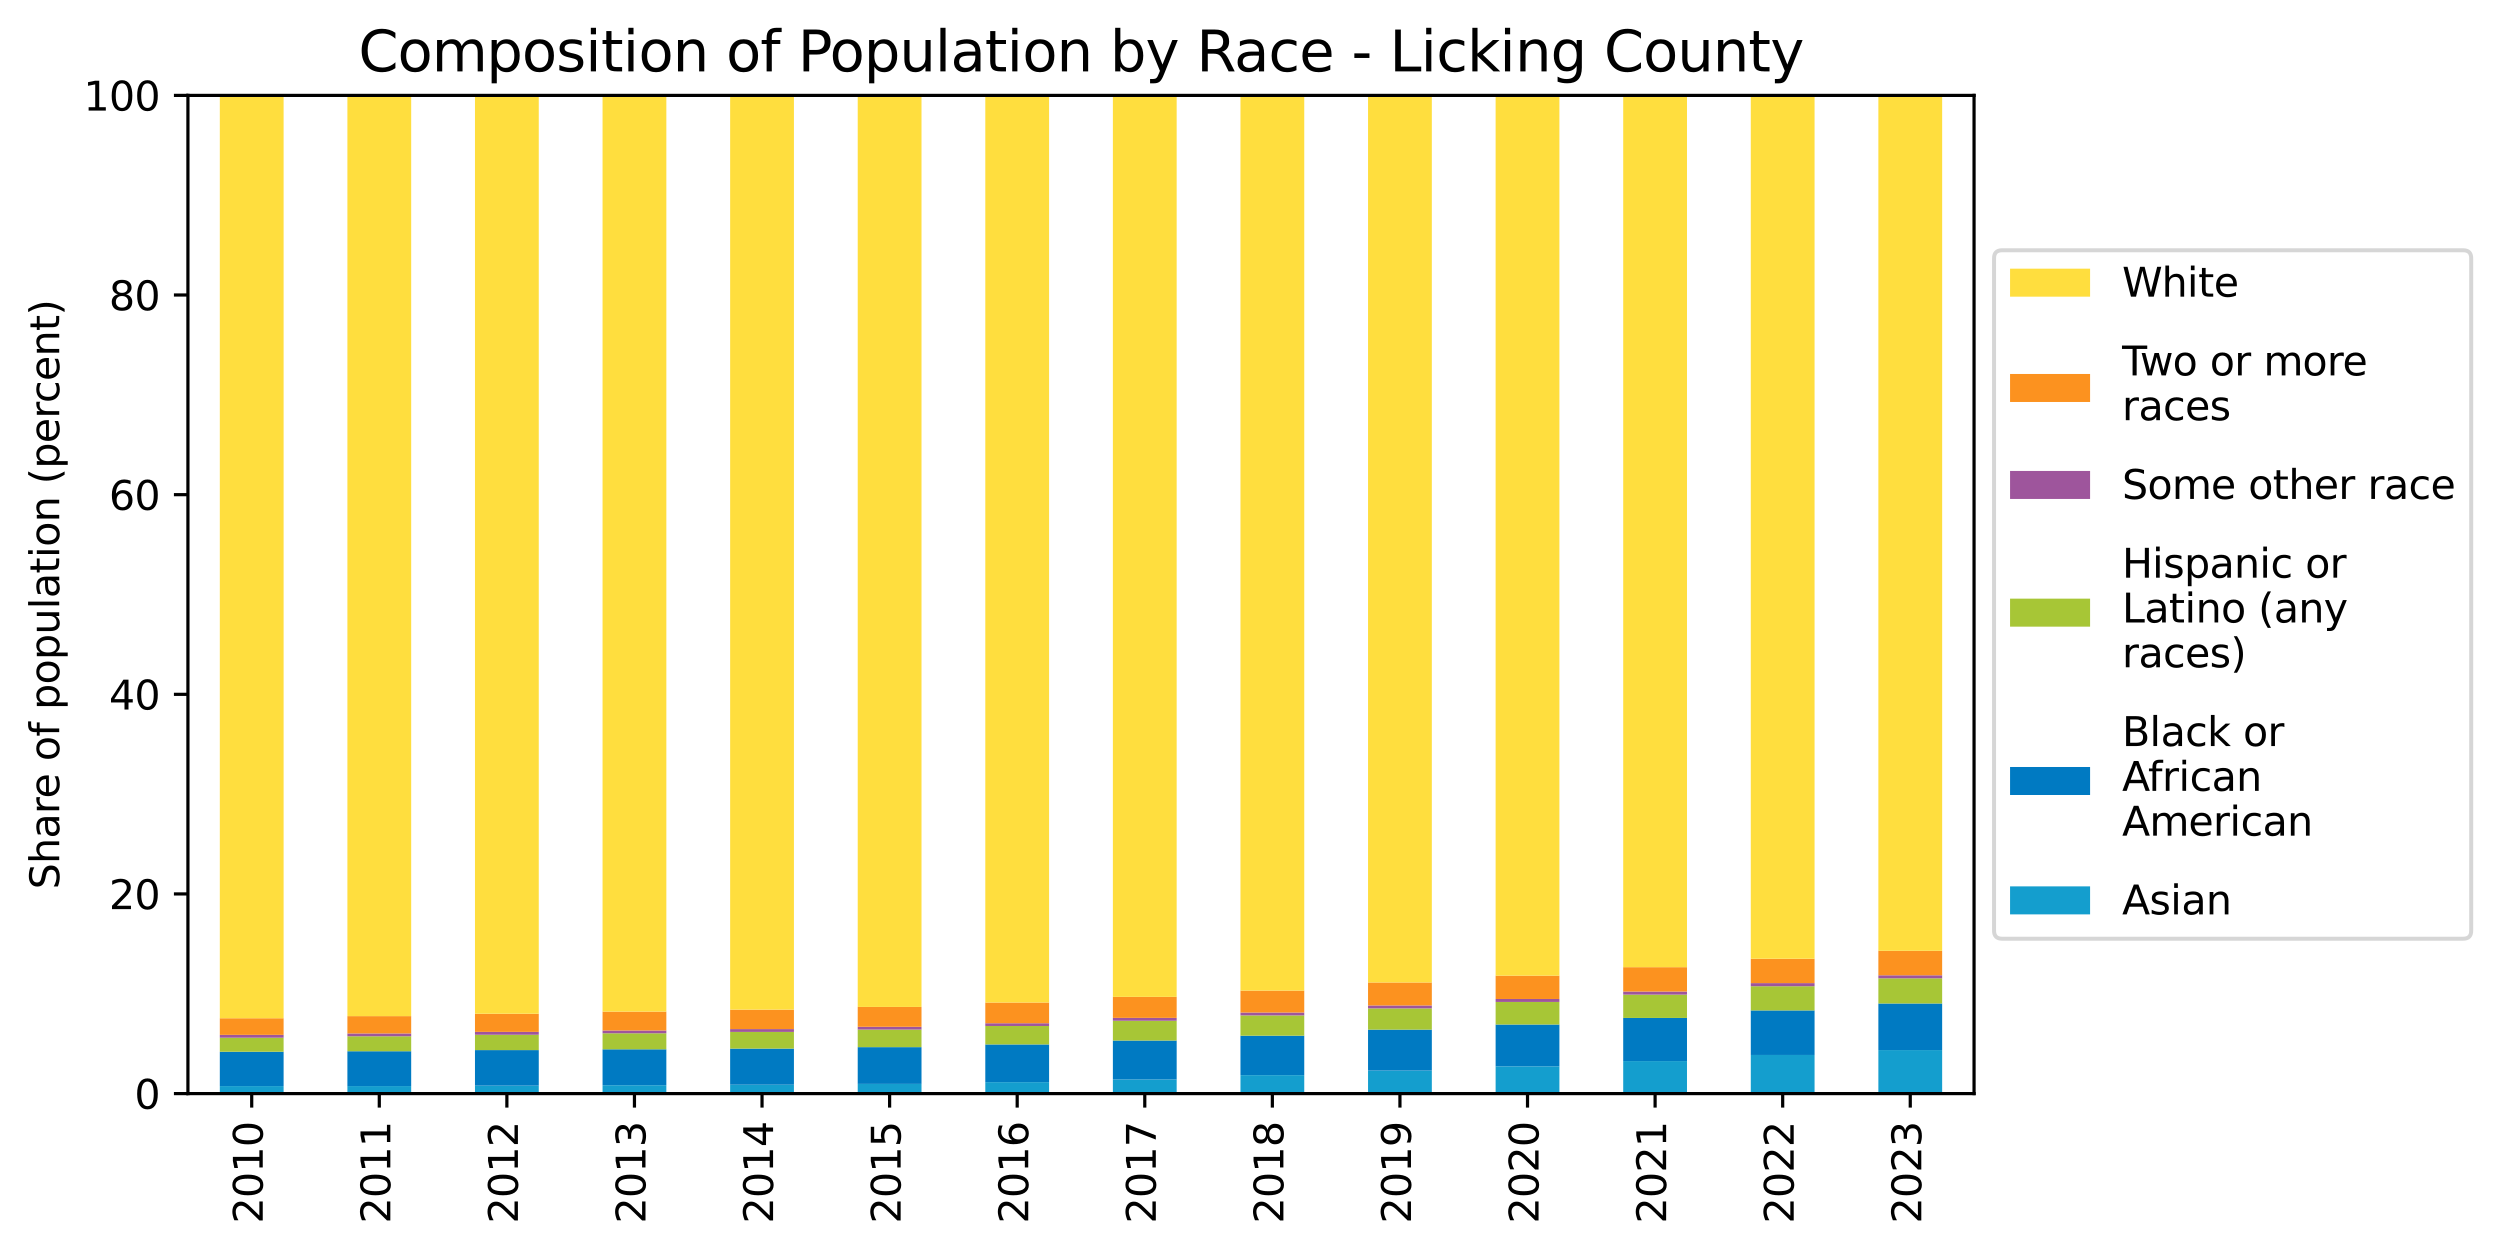 <?xml version="1.0" encoding="utf-8" standalone="no"?>
<!DOCTYPE svg PUBLIC "-//W3C//DTD SVG 1.1//EN"
  "http://www.w3.org/Graphics/SVG/1.1/DTD/svg11.dtd">
<svg xmlns:xlink="http://www.w3.org/1999/xlink" width="624.814pt" height="312.968pt" viewBox="0 0 624.814 312.968" xmlns="http://www.w3.org/2000/svg" version="1.1">
 <defs>
  <style type="text/css">*{stroke-linejoin: round; stroke-linecap: butt}</style>
 </defs>
 <g id="figure_1">
  <g id="patch_1">
   <path d="M 0 312.968 
L 624.814 312.968 
L 624.814 0 
L 0 0 
z
" style="fill: #ffffff"/>
  </g>
  <g id="axes_1">
   <g id="patch_2">
    <path d="M 46.966 273.318 
L 493.366 273.318 
L 493.366 23.838 
L 46.966 23.838 
z
" style="fill: #ffffff"/>
   </g>
   <g id="matplotlib.axis_1">
    <g id="xtick_1">
     <g id="line2d_1">
      <defs>
       <path id="m2248280490" d="M 0 0 
L 0 3.5 
" style="stroke: #000000; stroke-width: 0.8"/>
      </defs>
      <g>
       <use xlink:href="#m2248280490" x="62.908" y="273.318" style="stroke: #000000; stroke-width: 0.8"/>
      </g>
     </g>
     <g id="text_1">
      <!-- 2010 -->
      <g transform="translate(65.668 305.768) rotate(-90) scale(0.1 -0.1)">
       <defs>
        <path id="DejaVuSans-32" d="M 1228 531 
L 3431 531 
L 3431 0 
L 469 0 
L 469 531 
Q 828 903 1448 1529 
Q 2069 2156 2228 2338 
Q 2531 2678 2651 2914 
Q 2772 3150 2772 3378 
Q 2772 3750 2511 3984 
Q 2250 4219 1831 4219 
Q 1534 4219 1204 4116 
Q 875 4013 500 3803 
L 500 4441 
Q 881 4594 1212 4672 
Q 1544 4750 1819 4750 
Q 2544 4750 2975 4387 
Q 3406 4025 3406 3419 
Q 3406 3131 3298 2873 
Q 3191 2616 2906 2266 
Q 2828 2175 2409 1742 
Q 1991 1309 1228 531 
z
" transform="scale(0.016)"/>
        <path id="DejaVuSans-30" d="M 2034 4250 
Q 1547 4250 1301 3770 
Q 1056 3291 1056 2328 
Q 1056 1369 1301 889 
Q 1547 409 2034 409 
Q 2525 409 2770 889 
Q 3016 1369 3016 2328 
Q 3016 3291 2770 3770 
Q 2525 4250 2034 4250 
z
M 2034 4750 
Q 2819 4750 3233 4129 
Q 3647 3509 3647 2328 
Q 3647 1150 3233 529 
Q 2819 -91 2034 -91 
Q 1250 -91 836 529 
Q 422 1150 422 2328 
Q 422 3509 836 4129 
Q 1250 4750 2034 4750 
z
" transform="scale(0.016)"/>
        <path id="DejaVuSans-31" d="M 794 531 
L 1825 531 
L 1825 4091 
L 703 3866 
L 703 4441 
L 1819 4666 
L 2450 4666 
L 2450 531 
L 3481 531 
L 3481 0 
L 794 0 
L 794 531 
z
" transform="scale(0.016)"/>
       </defs>
       <use xlink:href="#DejaVuSans-32"/>
       <use xlink:href="#DejaVuSans-30" x="63.623"/>
       <use xlink:href="#DejaVuSans-31" x="127.246"/>
       <use xlink:href="#DejaVuSans-30" x="190.869"/>
      </g>
     </g>
    </g>
    <g id="xtick_2">
     <g id="line2d_2">
      <g>
       <use xlink:href="#m2248280490" x="94.794" y="273.318" style="stroke: #000000; stroke-width: 0.8"/>
      </g>
     </g>
     <g id="text_2">
      <!-- 2011 -->
      <g transform="translate(97.554 305.768) rotate(-90) scale(0.1 -0.1)">
       <use xlink:href="#DejaVuSans-32"/>
       <use xlink:href="#DejaVuSans-30" x="63.623"/>
       <use xlink:href="#DejaVuSans-31" x="127.246"/>
       <use xlink:href="#DejaVuSans-31" x="190.869"/>
      </g>
     </g>
    </g>
    <g id="xtick_3">
     <g id="line2d_3">
      <g>
       <use xlink:href="#m2248280490" x="126.68" y="273.318" style="stroke: #000000; stroke-width: 0.8"/>
      </g>
     </g>
     <g id="text_3">
      <!-- 2012 -->
      <g transform="translate(129.439 305.768) rotate(-90) scale(0.1 -0.1)">
       <use xlink:href="#DejaVuSans-32"/>
       <use xlink:href="#DejaVuSans-30" x="63.623"/>
       <use xlink:href="#DejaVuSans-31" x="127.246"/>
       <use xlink:href="#DejaVuSans-32" x="190.869"/>
      </g>
     </g>
    </g>
    <g id="xtick_4">
     <g id="line2d_4">
      <g>
       <use xlink:href="#m2248280490" x="158.566" y="273.318" style="stroke: #000000; stroke-width: 0.8"/>
      </g>
     </g>
     <g id="text_4">
      <!-- 2013 -->
      <g transform="translate(161.325 305.768) rotate(-90) scale(0.1 -0.1)">
       <defs>
        <path id="DejaVuSans-33" d="M 2597 2516 
Q 3050 2419 3304 2112 
Q 3559 1806 3559 1356 
Q 3559 666 3084 287 
Q 2609 -91 1734 -91 
Q 1441 -91 1130 -33 
Q 819 25 488 141 
L 488 750 
Q 750 597 1062 519 
Q 1375 441 1716 441 
Q 2309 441 2620 675 
Q 2931 909 2931 1356 
Q 2931 1769 2642 2001 
Q 2353 2234 1838 2234 
L 1294 2234 
L 1294 2753 
L 1863 2753 
Q 2328 2753 2575 2939 
Q 2822 3125 2822 3475 
Q 2822 3834 2567 4026 
Q 2313 4219 1838 4219 
Q 1578 4219 1281 4162 
Q 984 4106 628 3988 
L 628 4550 
Q 988 4650 1302 4700 
Q 1616 4750 1894 4750 
Q 2613 4750 3031 4423 
Q 3450 4097 3450 3541 
Q 3450 3153 3228 2886 
Q 3006 2619 2597 2516 
z
" transform="scale(0.016)"/>
       </defs>
       <use xlink:href="#DejaVuSans-32"/>
       <use xlink:href="#DejaVuSans-30" x="63.623"/>
       <use xlink:href="#DejaVuSans-31" x="127.246"/>
       <use xlink:href="#DejaVuSans-33" x="190.869"/>
      </g>
     </g>
    </g>
    <g id="xtick_5">
     <g id="line2d_5">
      <g>
       <use xlink:href="#m2248280490" x="190.451" y="273.318" style="stroke: #000000; stroke-width: 0.8"/>
      </g>
     </g>
     <g id="text_5">
      <!-- 2014 -->
      <g transform="translate(193.211 305.768) rotate(-90) scale(0.1 -0.1)">
       <defs>
        <path id="DejaVuSans-34" d="M 2419 4116 
L 825 1625 
L 2419 1625 
L 2419 4116 
z
M 2253 4666 
L 3047 4666 
L 3047 1625 
L 3713 1625 
L 3713 1100 
L 3047 1100 
L 3047 0 
L 2419 0 
L 2419 1100 
L 313 1100 
L 313 1709 
L 2253 4666 
z
" transform="scale(0.016)"/>
       </defs>
       <use xlink:href="#DejaVuSans-32"/>
       <use xlink:href="#DejaVuSans-30" x="63.623"/>
       <use xlink:href="#DejaVuSans-31" x="127.246"/>
       <use xlink:href="#DejaVuSans-34" x="190.869"/>
      </g>
     </g>
    </g>
    <g id="xtick_6">
     <g id="line2d_6">
      <g>
       <use xlink:href="#m2248280490" x="222.337" y="273.318" style="stroke: #000000; stroke-width: 0.8"/>
      </g>
     </g>
     <g id="text_6">
      <!-- 2015 -->
      <g transform="translate(225.096 305.768) rotate(-90) scale(0.1 -0.1)">
       <defs>
        <path id="DejaVuSans-35" d="M 691 4666 
L 3169 4666 
L 3169 4134 
L 1269 4134 
L 1269 2991 
Q 1406 3038 1543 3061 
Q 1681 3084 1819 3084 
Q 2600 3084 3056 2656 
Q 3513 2228 3513 1497 
Q 3513 744 3044 326 
Q 2575 -91 1722 -91 
Q 1428 -91 1123 -41 
Q 819 9 494 109 
L 494 744 
Q 775 591 1075 516 
Q 1375 441 1709 441 
Q 2250 441 2565 725 
Q 2881 1009 2881 1497 
Q 2881 1984 2565 2268 
Q 2250 2553 1709 2553 
Q 1456 2553 1204 2497 
Q 953 2441 691 2322 
L 691 4666 
z
" transform="scale(0.016)"/>
       </defs>
       <use xlink:href="#DejaVuSans-32"/>
       <use xlink:href="#DejaVuSans-30" x="63.623"/>
       <use xlink:href="#DejaVuSans-31" x="127.246"/>
       <use xlink:href="#DejaVuSans-35" x="190.869"/>
      </g>
     </g>
    </g>
    <g id="xtick_7">
     <g id="line2d_7">
      <g>
       <use xlink:href="#m2248280490" x="254.223" y="273.318" style="stroke: #000000; stroke-width: 0.8"/>
      </g>
     </g>
     <g id="text_7">
      <!-- 2016 -->
      <g transform="translate(256.982 305.768) rotate(-90) scale(0.1 -0.1)">
       <defs>
        <path id="DejaVuSans-36" d="M 2113 2584 
Q 1688 2584 1439 2293 
Q 1191 2003 1191 1497 
Q 1191 994 1439 701 
Q 1688 409 2113 409 
Q 2538 409 2786 701 
Q 3034 994 3034 1497 
Q 3034 2003 2786 2293 
Q 2538 2584 2113 2584 
z
M 3366 4563 
L 3366 3988 
Q 3128 4100 2886 4159 
Q 2644 4219 2406 4219 
Q 1781 4219 1451 3797 
Q 1122 3375 1075 2522 
Q 1259 2794 1537 2939 
Q 1816 3084 2150 3084 
Q 2853 3084 3261 2657 
Q 3669 2231 3669 1497 
Q 3669 778 3244 343 
Q 2819 -91 2113 -91 
Q 1303 -91 875 529 
Q 447 1150 447 2328 
Q 447 3434 972 4092 
Q 1497 4750 2381 4750 
Q 2619 4750 2861 4703 
Q 3103 4656 3366 4563 
z
" transform="scale(0.016)"/>
       </defs>
       <use xlink:href="#DejaVuSans-32"/>
       <use xlink:href="#DejaVuSans-30" x="63.623"/>
       <use xlink:href="#DejaVuSans-31" x="127.246"/>
       <use xlink:href="#DejaVuSans-36" x="190.869"/>
      </g>
     </g>
    </g>
    <g id="xtick_8">
     <g id="line2d_8">
      <g>
       <use xlink:href="#m2248280490" x="286.108" y="273.318" style="stroke: #000000; stroke-width: 0.8"/>
      </g>
     </g>
     <g id="text_8">
      <!-- 2017 -->
      <g transform="translate(288.868 305.768) rotate(-90) scale(0.1 -0.1)">
       <defs>
        <path id="DejaVuSans-37" d="M 525 4666 
L 3525 4666 
L 3525 4397 
L 1831 0 
L 1172 0 
L 2766 4134 
L 525 4134 
L 525 4666 
z
" transform="scale(0.016)"/>
       </defs>
       <use xlink:href="#DejaVuSans-32"/>
       <use xlink:href="#DejaVuSans-30" x="63.623"/>
       <use xlink:href="#DejaVuSans-31" x="127.246"/>
       <use xlink:href="#DejaVuSans-37" x="190.869"/>
      </g>
     </g>
    </g>
    <g id="xtick_9">
     <g id="line2d_9">
      <g>
       <use xlink:href="#m2248280490" x="317.994" y="273.318" style="stroke: #000000; stroke-width: 0.8"/>
      </g>
     </g>
     <g id="text_9">
      <!-- 2018 -->
      <g transform="translate(320.754 305.768) rotate(-90) scale(0.1 -0.1)">
       <defs>
        <path id="DejaVuSans-38" d="M 2034 2216 
Q 1584 2216 1326 1975 
Q 1069 1734 1069 1313 
Q 1069 891 1326 650 
Q 1584 409 2034 409 
Q 2484 409 2743 651 
Q 3003 894 3003 1313 
Q 3003 1734 2745 1975 
Q 2488 2216 2034 2216 
z
M 1403 2484 
Q 997 2584 770 2862 
Q 544 3141 544 3541 
Q 544 4100 942 4425 
Q 1341 4750 2034 4750 
Q 2731 4750 3128 4425 
Q 3525 4100 3525 3541 
Q 3525 3141 3298 2862 
Q 3072 2584 2669 2484 
Q 3125 2378 3379 2068 
Q 3634 1759 3634 1313 
Q 3634 634 3220 271 
Q 2806 -91 2034 -91 
Q 1263 -91 848 271 
Q 434 634 434 1313 
Q 434 1759 690 2068 
Q 947 2378 1403 2484 
z
M 1172 3481 
Q 1172 3119 1398 2916 
Q 1625 2713 2034 2713 
Q 2441 2713 2670 2916 
Q 2900 3119 2900 3481 
Q 2900 3844 2670 4047 
Q 2441 4250 2034 4250 
Q 1625 4250 1398 4047 
Q 1172 3844 1172 3481 
z
" transform="scale(0.016)"/>
       </defs>
       <use xlink:href="#DejaVuSans-32"/>
       <use xlink:href="#DejaVuSans-30" x="63.623"/>
       <use xlink:href="#DejaVuSans-31" x="127.246"/>
       <use xlink:href="#DejaVuSans-38" x="190.869"/>
      </g>
     </g>
    </g>
    <g id="xtick_10">
     <g id="line2d_10">
      <g>
       <use xlink:href="#m2248280490" x="349.88" y="273.318" style="stroke: #000000; stroke-width: 0.8"/>
      </g>
     </g>
     <g id="text_10">
      <!-- 2019 -->
      <g transform="translate(352.639 305.768) rotate(-90) scale(0.1 -0.1)">
       <defs>
        <path id="DejaVuSans-39" d="M 703 97 
L 703 672 
Q 941 559 1184 500 
Q 1428 441 1663 441 
Q 2288 441 2617 861 
Q 2947 1281 2994 2138 
Q 2813 1869 2534 1725 
Q 2256 1581 1919 1581 
Q 1219 1581 811 2004 
Q 403 2428 403 3163 
Q 403 3881 828 4315 
Q 1253 4750 1959 4750 
Q 2769 4750 3195 4129 
Q 3622 3509 3622 2328 
Q 3622 1225 3098 567 
Q 2575 -91 1691 -91 
Q 1453 -91 1209 -44 
Q 966 3 703 97 
z
M 1959 2075 
Q 2384 2075 2632 2365 
Q 2881 2656 2881 3163 
Q 2881 3666 2632 3958 
Q 2384 4250 1959 4250 
Q 1534 4250 1286 3958 
Q 1038 3666 1038 3163 
Q 1038 2656 1286 2365 
Q 1534 2075 1959 2075 
z
" transform="scale(0.016)"/>
       </defs>
       <use xlink:href="#DejaVuSans-32"/>
       <use xlink:href="#DejaVuSans-30" x="63.623"/>
       <use xlink:href="#DejaVuSans-31" x="127.246"/>
       <use xlink:href="#DejaVuSans-39" x="190.869"/>
      </g>
     </g>
    </g>
    <g id="xtick_11">
     <g id="line2d_11">
      <g>
       <use xlink:href="#m2248280490" x="381.766" y="273.318" style="stroke: #000000; stroke-width: 0.8"/>
      </g>
     </g>
     <g id="text_11">
      <!-- 2020 -->
      <g transform="translate(384.525 305.768) rotate(-90) scale(0.1 -0.1)">
       <use xlink:href="#DejaVuSans-32"/>
       <use xlink:href="#DejaVuSans-30" x="63.623"/>
       <use xlink:href="#DejaVuSans-32" x="127.246"/>
       <use xlink:href="#DejaVuSans-30" x="190.869"/>
      </g>
     </g>
    </g>
    <g id="xtick_12">
     <g id="line2d_12">
      <g>
       <use xlink:href="#m2248280490" x="413.651" y="273.318" style="stroke: #000000; stroke-width: 0.8"/>
      </g>
     </g>
     <g id="text_12">
      <!-- 2021 -->
      <g transform="translate(416.411 305.768) rotate(-90) scale(0.1 -0.1)">
       <use xlink:href="#DejaVuSans-32"/>
       <use xlink:href="#DejaVuSans-30" x="63.623"/>
       <use xlink:href="#DejaVuSans-32" x="127.246"/>
       <use xlink:href="#DejaVuSans-31" x="190.869"/>
      </g>
     </g>
    </g>
    <g id="xtick_13">
     <g id="line2d_13">
      <g>
       <use xlink:href="#m2248280490" x="445.537" y="273.318" style="stroke: #000000; stroke-width: 0.8"/>
      </g>
     </g>
     <g id="text_13">
      <!-- 2022 -->
      <g transform="translate(448.296 305.768) rotate(-90) scale(0.1 -0.1)">
       <use xlink:href="#DejaVuSans-32"/>
       <use xlink:href="#DejaVuSans-30" x="63.623"/>
       <use xlink:href="#DejaVuSans-32" x="127.246"/>
       <use xlink:href="#DejaVuSans-32" x="190.869"/>
      </g>
     </g>
    </g>
    <g id="xtick_14">
     <g id="line2d_14">
      <g>
       <use xlink:href="#m2248280490" x="477.423" y="273.318" style="stroke: #000000; stroke-width: 0.8"/>
      </g>
     </g>
     <g id="text_14">
      <!-- 2023 -->
      <g transform="translate(480.182 305.768) rotate(-90) scale(0.1 -0.1)">
       <use xlink:href="#DejaVuSans-32"/>
       <use xlink:href="#DejaVuSans-30" x="63.623"/>
       <use xlink:href="#DejaVuSans-32" x="127.246"/>
       <use xlink:href="#DejaVuSans-33" x="190.869"/>
      </g>
     </g>
    </g>
   </g>
   <g id="matplotlib.axis_2">
    <g id="ytick_1">
     <g id="line2d_15">
      <defs>
       <path id="me6c67c5ebd" d="M 0 0 
L -3.5 0 
" style="stroke: #000000; stroke-width: 0.8"/>
      </defs>
      <g>
       <use xlink:href="#me6c67c5ebd" x="46.966" y="273.318" style="stroke: #000000; stroke-width: 0.8"/>
      </g>
     </g>
     <g id="text_15">
      <!-- 0 -->
      <g transform="translate(33.603 277.117) scale(0.1 -0.1)">
       <use xlink:href="#DejaVuSans-30"/>
      </g>
     </g>
    </g>
    <g id="ytick_2">
     <g id="line2d_16">
      <g>
       <use xlink:href="#me6c67c5ebd" x="46.966" y="223.422" style="stroke: #000000; stroke-width: 0.8"/>
      </g>
     </g>
     <g id="text_16">
      <!-- 20 -->
      <g transform="translate(27.241 227.221) scale(0.1 -0.1)">
       <use xlink:href="#DejaVuSans-32"/>
       <use xlink:href="#DejaVuSans-30" x="63.623"/>
      </g>
     </g>
    </g>
    <g id="ytick_3">
     <g id="line2d_17">
      <g>
       <use xlink:href="#me6c67c5ebd" x="46.966" y="173.526" style="stroke: #000000; stroke-width: 0.8"/>
      </g>
     </g>
     <g id="text_17">
      <!-- 40 -->
      <g transform="translate(27.241 177.325) scale(0.1 -0.1)">
       <use xlink:href="#DejaVuSans-34"/>
       <use xlink:href="#DejaVuSans-30" x="63.623"/>
      </g>
     </g>
    </g>
    <g id="ytick_4">
     <g id="line2d_18">
      <g>
       <use xlink:href="#me6c67c5ebd" x="46.966" y="123.63" style="stroke: #000000; stroke-width: 0.8"/>
      </g>
     </g>
     <g id="text_18">
      <!-- 60 -->
      <g transform="translate(27.241 127.429) scale(0.1 -0.1)">
       <use xlink:href="#DejaVuSans-36"/>
       <use xlink:href="#DejaVuSans-30" x="63.623"/>
      </g>
     </g>
    </g>
    <g id="ytick_5">
     <g id="line2d_19">
      <g>
       <use xlink:href="#me6c67c5ebd" x="46.966" y="73.734" style="stroke: #000000; stroke-width: 0.8"/>
      </g>
     </g>
     <g id="text_19">
      <!-- 80 -->
      <g transform="translate(27.241 77.533) scale(0.1 -0.1)">
       <use xlink:href="#DejaVuSans-38"/>
       <use xlink:href="#DejaVuSans-30" x="63.623"/>
      </g>
     </g>
    </g>
    <g id="ytick_6">
     <g id="line2d_20">
      <g>
       <use xlink:href="#me6c67c5ebd" x="46.966" y="23.838" style="stroke: #000000; stroke-width: 0.8"/>
      </g>
     </g>
     <g id="text_20">
      <!-- 100 -->
      <g transform="translate(20.878 27.637) scale(0.1 -0.1)">
       <use xlink:href="#DejaVuSans-31"/>
       <use xlink:href="#DejaVuSans-30" x="63.623"/>
       <use xlink:href="#DejaVuSans-30" x="127.246"/>
      </g>
     </g>
    </g>
    <g id="text_21">
     <!-- Share of population (percent) -->
     <g transform="translate(14.798 222.248) rotate(-90) scale(0.1 -0.1)">
      <defs>
       <path id="DejaVuSans-53" d="M 3425 4513 
L 3425 3897 
Q 3066 4069 2747 4153 
Q 2428 4238 2131 4238 
Q 1616 4238 1336 4038 
Q 1056 3838 1056 3469 
Q 1056 3159 1242 3001 
Q 1428 2844 1947 2747 
L 2328 2669 
Q 3034 2534 3370 2195 
Q 3706 1856 3706 1288 
Q 3706 609 3251 259 
Q 2797 -91 1919 -91 
Q 1588 -91 1214 -16 
Q 841 59 441 206 
L 441 856 
Q 825 641 1194 531 
Q 1563 422 1919 422 
Q 2459 422 2753 634 
Q 3047 847 3047 1241 
Q 3047 1584 2836 1778 
Q 2625 1972 2144 2069 
L 1759 2144 
Q 1053 2284 737 2584 
Q 422 2884 422 3419 
Q 422 4038 858 4394 
Q 1294 4750 2059 4750 
Q 2388 4750 2728 4690 
Q 3069 4631 3425 4513 
z
" transform="scale(0.016)"/>
       <path id="DejaVuSans-68" d="M 3513 2113 
L 3513 0 
L 2938 0 
L 2938 2094 
Q 2938 2591 2744 2837 
Q 2550 3084 2163 3084 
Q 1697 3084 1428 2787 
Q 1159 2491 1159 1978 
L 1159 0 
L 581 0 
L 581 4863 
L 1159 4863 
L 1159 2956 
Q 1366 3272 1645 3428 
Q 1925 3584 2291 3584 
Q 2894 3584 3203 3211 
Q 3513 2838 3513 2113 
z
" transform="scale(0.016)"/>
       <path id="DejaVuSans-61" d="M 2194 1759 
Q 1497 1759 1228 1600 
Q 959 1441 959 1056 
Q 959 750 1161 570 
Q 1363 391 1709 391 
Q 2188 391 2477 730 
Q 2766 1069 2766 1631 
L 2766 1759 
L 2194 1759 
z
M 3341 1997 
L 3341 0 
L 2766 0 
L 2766 531 
Q 2569 213 2275 61 
Q 1981 -91 1556 -91 
Q 1019 -91 701 211 
Q 384 513 384 1019 
Q 384 1609 779 1909 
Q 1175 2209 1959 2209 
L 2766 2209 
L 2766 2266 
Q 2766 2663 2505 2880 
Q 2244 3097 1772 3097 
Q 1472 3097 1187 3025 
Q 903 2953 641 2809 
L 641 3341 
Q 956 3463 1253 3523 
Q 1550 3584 1831 3584 
Q 2591 3584 2966 3190 
Q 3341 2797 3341 1997 
z
" transform="scale(0.016)"/>
       <path id="DejaVuSans-72" d="M 2631 2963 
Q 2534 3019 2420 3045 
Q 2306 3072 2169 3072 
Q 1681 3072 1420 2755 
Q 1159 2438 1159 1844 
L 1159 0 
L 581 0 
L 581 3500 
L 1159 3500 
L 1159 2956 
Q 1341 3275 1631 3429 
Q 1922 3584 2338 3584 
Q 2397 3584 2469 3576 
Q 2541 3569 2628 3553 
L 2631 2963 
z
" transform="scale(0.016)"/>
       <path id="DejaVuSans-65" d="M 3597 1894 
L 3597 1613 
L 953 1613 
Q 991 1019 1311 708 
Q 1631 397 2203 397 
Q 2534 397 2845 478 
Q 3156 559 3463 722 
L 3463 178 
Q 3153 47 2828 -22 
Q 2503 -91 2169 -91 
Q 1331 -91 842 396 
Q 353 884 353 1716 
Q 353 2575 817 3079 
Q 1281 3584 2069 3584 
Q 2775 3584 3186 3129 
Q 3597 2675 3597 1894 
z
M 3022 2063 
Q 3016 2534 2758 2815 
Q 2500 3097 2075 3097 
Q 1594 3097 1305 2825 
Q 1016 2553 972 2059 
L 3022 2063 
z
" transform="scale(0.016)"/>
       <path id="DejaVuSans-20" transform="scale(0.016)"/>
       <path id="DejaVuSans-6f" d="M 1959 3097 
Q 1497 3097 1228 2736 
Q 959 2375 959 1747 
Q 959 1119 1226 758 
Q 1494 397 1959 397 
Q 2419 397 2687 759 
Q 2956 1122 2956 1747 
Q 2956 2369 2687 2733 
Q 2419 3097 1959 3097 
z
M 1959 3584 
Q 2709 3584 3137 3096 
Q 3566 2609 3566 1747 
Q 3566 888 3137 398 
Q 2709 -91 1959 -91 
Q 1206 -91 779 398 
Q 353 888 353 1747 
Q 353 2609 779 3096 
Q 1206 3584 1959 3584 
z
" transform="scale(0.016)"/>
       <path id="DejaVuSans-66" d="M 2375 4863 
L 2375 4384 
L 1825 4384 
Q 1516 4384 1395 4259 
Q 1275 4134 1275 3809 
L 1275 3500 
L 2222 3500 
L 2222 3053 
L 1275 3053 
L 1275 0 
L 697 0 
L 697 3053 
L 147 3053 
L 147 3500 
L 697 3500 
L 697 3744 
Q 697 4328 969 4595 
Q 1241 4863 1831 4863 
L 2375 4863 
z
" transform="scale(0.016)"/>
       <path id="DejaVuSans-70" d="M 1159 525 
L 1159 -1331 
L 581 -1331 
L 581 3500 
L 1159 3500 
L 1159 2969 
Q 1341 3281 1617 3432 
Q 1894 3584 2278 3584 
Q 2916 3584 3314 3078 
Q 3713 2572 3713 1747 
Q 3713 922 3314 415 
Q 2916 -91 2278 -91 
Q 1894 -91 1617 61 
Q 1341 213 1159 525 
z
M 3116 1747 
Q 3116 2381 2855 2742 
Q 2594 3103 2138 3103 
Q 1681 3103 1420 2742 
Q 1159 2381 1159 1747 
Q 1159 1113 1420 752 
Q 1681 391 2138 391 
Q 2594 391 2855 752 
Q 3116 1113 3116 1747 
z
" transform="scale(0.016)"/>
       <path id="DejaVuSans-75" d="M 544 1381 
L 544 3500 
L 1119 3500 
L 1119 1403 
Q 1119 906 1312 657 
Q 1506 409 1894 409 
Q 2359 409 2629 706 
Q 2900 1003 2900 1516 
L 2900 3500 
L 3475 3500 
L 3475 0 
L 2900 0 
L 2900 538 
Q 2691 219 2414 64 
Q 2138 -91 1772 -91 
Q 1169 -91 856 284 
Q 544 659 544 1381 
z
M 1991 3584 
L 1991 3584 
z
" transform="scale(0.016)"/>
       <path id="DejaVuSans-6c" d="M 603 4863 
L 1178 4863 
L 1178 0 
L 603 0 
L 603 4863 
z
" transform="scale(0.016)"/>
       <path id="DejaVuSans-74" d="M 1172 4494 
L 1172 3500 
L 2356 3500 
L 2356 3053 
L 1172 3053 
L 1172 1153 
Q 1172 725 1289 603 
Q 1406 481 1766 481 
L 2356 481 
L 2356 0 
L 1766 0 
Q 1100 0 847 248 
Q 594 497 594 1153 
L 594 3053 
L 172 3053 
L 172 3500 
L 594 3500 
L 594 4494 
L 1172 4494 
z
" transform="scale(0.016)"/>
       <path id="DejaVuSans-69" d="M 603 3500 
L 1178 3500 
L 1178 0 
L 603 0 
L 603 3500 
z
M 603 4863 
L 1178 4863 
L 1178 4134 
L 603 4134 
L 603 4863 
z
" transform="scale(0.016)"/>
       <path id="DejaVuSans-6e" d="M 3513 2113 
L 3513 0 
L 2938 0 
L 2938 2094 
Q 2938 2591 2744 2837 
Q 2550 3084 2163 3084 
Q 1697 3084 1428 2787 
Q 1159 2491 1159 1978 
L 1159 0 
L 581 0 
L 581 3500 
L 1159 3500 
L 1159 2956 
Q 1366 3272 1645 3428 
Q 1925 3584 2291 3584 
Q 2894 3584 3203 3211 
Q 3513 2838 3513 2113 
z
" transform="scale(0.016)"/>
       <path id="DejaVuSans-28" d="M 1984 4856 
Q 1566 4138 1362 3434 
Q 1159 2731 1159 2009 
Q 1159 1288 1364 580 
Q 1569 -128 1984 -844 
L 1484 -844 
Q 1016 -109 783 600 
Q 550 1309 550 2009 
Q 550 2706 781 3412 
Q 1013 4119 1484 4856 
L 1984 4856 
z
" transform="scale(0.016)"/>
       <path id="DejaVuSans-63" d="M 3122 3366 
L 3122 2828 
Q 2878 2963 2633 3030 
Q 2388 3097 2138 3097 
Q 1578 3097 1268 2742 
Q 959 2388 959 1747 
Q 959 1106 1268 751 
Q 1578 397 2138 397 
Q 2388 397 2633 464 
Q 2878 531 3122 666 
L 3122 134 
Q 2881 22 2623 -34 
Q 2366 -91 2075 -91 
Q 1284 -91 818 406 
Q 353 903 353 1747 
Q 353 2603 823 3093 
Q 1294 3584 2113 3584 
Q 2378 3584 2631 3529 
Q 2884 3475 3122 3366 
z
" transform="scale(0.016)"/>
       <path id="DejaVuSans-29" d="M 513 4856 
L 1013 4856 
Q 1481 4119 1714 3412 
Q 1947 2706 1947 2009 
Q 1947 1309 1714 600 
Q 1481 -109 1013 -844 
L 513 -844 
Q 928 -128 1133 580 
Q 1338 1288 1338 2009 
Q 1338 2731 1133 3434 
Q 928 4138 513 4856 
z
" transform="scale(0.016)"/>
      </defs>
      <use xlink:href="#DejaVuSans-53"/>
      <use xlink:href="#DejaVuSans-68" x="63.477"/>
      <use xlink:href="#DejaVuSans-61" x="126.855"/>
      <use xlink:href="#DejaVuSans-72" x="188.135"/>
      <use xlink:href="#DejaVuSans-65" x="226.998"/>
      <use xlink:href="#DejaVuSans-20" x="288.521"/>
      <use xlink:href="#DejaVuSans-6f" x="320.309"/>
      <use xlink:href="#DejaVuSans-66" x="381.49"/>
      <use xlink:href="#DejaVuSans-20" x="416.695"/>
      <use xlink:href="#DejaVuSans-70" x="448.482"/>
      <use xlink:href="#DejaVuSans-6f" x="511.959"/>
      <use xlink:href="#DejaVuSans-70" x="573.141"/>
      <use xlink:href="#DejaVuSans-75" x="636.617"/>
      <use xlink:href="#DejaVuSans-6c" x="699.996"/>
      <use xlink:href="#DejaVuSans-61" x="727.779"/>
      <use xlink:href="#DejaVuSans-74" x="789.059"/>
      <use xlink:href="#DejaVuSans-69" x="828.268"/>
      <use xlink:href="#DejaVuSans-6f" x="856.051"/>
      <use xlink:href="#DejaVuSans-6e" x="917.232"/>
      <use xlink:href="#DejaVuSans-20" x="980.611"/>
      <use xlink:href="#DejaVuSans-28" x="1012.398"/>
      <use xlink:href="#DejaVuSans-70" x="1051.412"/>
      <use xlink:href="#DejaVuSans-65" x="1114.889"/>
      <use xlink:href="#DejaVuSans-72" x="1176.412"/>
      <use xlink:href="#DejaVuSans-63" x="1215.275"/>
      <use xlink:href="#DejaVuSans-65" x="1270.256"/>
      <use xlink:href="#DejaVuSans-6e" x="1331.779"/>
      <use xlink:href="#DejaVuSans-74" x="1395.158"/>
      <use xlink:href="#DejaVuSans-29" x="1434.367"/>
     </g>
    </g>
   </g>
   <g id="patch_3">
    <path d="M 54.937 273.318 
L 70.88 273.318 
L 70.88 271.428 
L 54.937 271.428 
z
" clip-path="url(#p6d00842c11)" style="fill: #149ece"/>
   </g>
   <g id="patch_4">
    <path d="M 86.823 273.318 
L 102.766 273.318 
L 102.766 271.444 
L 86.823 271.444 
z
" clip-path="url(#p6d00842c11)" style="fill: #149ece"/>
   </g>
   <g id="patch_5">
    <path d="M 118.708 273.318 
L 134.651 273.318 
L 134.651 271.325 
L 118.708 271.325 
z
" clip-path="url(#p6d00842c11)" style="fill: #149ece"/>
   </g>
   <g id="patch_6">
    <path d="M 150.594 273.318 
L 166.537 273.318 
L 166.537 271.214 
L 150.594 271.214 
z
" clip-path="url(#p6d00842c11)" style="fill: #149ece"/>
   </g>
   <g id="patch_7">
    <path d="M 182.48 273.318 
L 198.423 273.318 
L 198.423 271.097 
L 182.48 271.097 
z
" clip-path="url(#p6d00842c11)" style="fill: #149ece"/>
   </g>
   <g id="patch_8">
    <path d="M 214.366 273.318 
L 230.308 273.318 
L 230.308 270.891 
L 214.366 270.891 
z
" clip-path="url(#p6d00842c11)" style="fill: #149ece"/>
   </g>
   <g id="patch_9">
    <path d="M 246.251 273.318 
L 262.194 273.318 
L 262.194 270.449 
L 246.251 270.449 
z
" clip-path="url(#p6d00842c11)" style="fill: #149ece"/>
   </g>
   <g id="patch_10">
    <path d="M 278.137 273.318 
L 294.08 273.318 
L 294.08 269.788 
L 278.137 269.788 
z
" clip-path="url(#p6d00842c11)" style="fill: #149ece"/>
   </g>
   <g id="patch_11">
    <path d="M 310.023 273.318 
L 325.966 273.318 
L 325.966 268.695 
L 310.023 268.695 
z
" clip-path="url(#p6d00842c11)" style="fill: #149ece"/>
   </g>
   <g id="patch_12">
    <path d="M 341.908 273.318 
L 357.851 273.318 
L 357.851 267.567 
L 341.908 267.567 
z
" clip-path="url(#p6d00842c11)" style="fill: #149ece"/>
   </g>
   <g id="patch_13">
    <path d="M 373.794 273.318 
L 389.737 273.318 
L 389.737 266.5 
L 373.794 266.5 
z
" clip-path="url(#p6d00842c11)" style="fill: #149ece"/>
   </g>
   <g id="patch_14">
    <path d="M 405.68 273.318 
L 421.623 273.318 
L 421.623 265.188 
L 405.68 265.188 
z
" clip-path="url(#p6d00842c11)" style="fill: #149ece"/>
   </g>
   <g id="patch_15">
    <path d="M 437.566 273.318 
L 453.508 273.318 
L 453.508 263.661 
L 437.566 263.661 
z
" clip-path="url(#p6d00842c11)" style="fill: #149ece"/>
   </g>
   <g id="patch_16">
    <path d="M 469.451 273.318 
L 485.394 273.318 
L 485.394 262.44 
L 469.451 262.44 
z
" clip-path="url(#p6d00842c11)" style="fill: #149ece"/>
   </g>
   <g id="patch_17">
    <path d="M 54.937 271.428 
L 70.88 271.428 
L 70.88 262.855 
L 54.937 262.855 
z
" clip-path="url(#p6d00842c11)" style="fill: #007ac2"/>
   </g>
   <g id="patch_18">
    <path d="M 86.823 271.444 
L 102.766 271.444 
L 102.766 262.731 
L 86.823 262.731 
z
" clip-path="url(#p6d00842c11)" style="fill: #007ac2"/>
   </g>
   <g id="patch_19">
    <path d="M 118.708 271.325 
L 134.651 271.325 
L 134.651 262.445 
L 118.708 262.445 
z
" clip-path="url(#p6d00842c11)" style="fill: #007ac2"/>
   </g>
   <g id="patch_20">
    <path d="M 150.594 271.214 
L 166.537 271.214 
L 166.537 262.247 
L 150.594 262.247 
z
" clip-path="url(#p6d00842c11)" style="fill: #007ac2"/>
   </g>
   <g id="patch_21">
    <path d="M 182.48 271.097 
L 198.423 271.097 
L 198.423 262.067 
L 182.48 262.067 
z
" clip-path="url(#p6d00842c11)" style="fill: #007ac2"/>
   </g>
   <g id="patch_22">
    <path d="M 214.366 270.891 
L 230.308 270.891 
L 230.308 261.71 
L 214.366 261.71 
z
" clip-path="url(#p6d00842c11)" style="fill: #007ac2"/>
   </g>
   <g id="patch_23">
    <path d="M 246.251 270.449 
L 262.194 270.449 
L 262.194 261.031 
L 246.251 261.031 
z
" clip-path="url(#p6d00842c11)" style="fill: #007ac2"/>
   </g>
   <g id="patch_24">
    <path d="M 278.137 269.788 
L 294.08 269.788 
L 294.08 260.052 
L 278.137 260.052 
z
" clip-path="url(#p6d00842c11)" style="fill: #007ac2"/>
   </g>
   <g id="patch_25">
    <path d="M 310.023 268.695 
L 325.966 268.695 
L 325.966 258.848 
L 310.023 258.848 
z
" clip-path="url(#p6d00842c11)" style="fill: #007ac2"/>
   </g>
   <g id="patch_26">
    <path d="M 341.908 267.567 
L 357.851 267.567 
L 357.851 257.33 
L 341.908 257.33 
z
" clip-path="url(#p6d00842c11)" style="fill: #007ac2"/>
   </g>
   <g id="patch_27">
    <path d="M 373.794 266.5 
L 389.737 266.5 
L 389.737 256.052 
L 373.794 256.052 
z
" clip-path="url(#p6d00842c11)" style="fill: #007ac2"/>
   </g>
   <g id="patch_28">
    <path d="M 405.68 265.188 
L 421.623 265.188 
L 421.623 254.409 
L 405.68 254.409 
z
" clip-path="url(#p6d00842c11)" style="fill: #007ac2"/>
   </g>
   <g id="patch_29">
    <path d="M 437.566 263.661 
L 453.508 263.661 
L 453.508 252.525 
L 437.566 252.525 
z
" clip-path="url(#p6d00842c11)" style="fill: #007ac2"/>
   </g>
   <g id="patch_30">
    <path d="M 469.451 262.44 
L 485.394 262.44 
L 485.394 250.794 
L 469.451 250.794 
z
" clip-path="url(#p6d00842c11)" style="fill: #007ac2"/>
   </g>
   <g id="patch_31">
    <path d="M 54.937 262.855 
L 70.88 262.855 
L 70.88 259.345 
L 54.937 259.345 
z
" clip-path="url(#p6d00842c11)" style="fill: #a7c636"/>
   </g>
   <g id="patch_32">
    <path d="M 86.823 262.731 
L 102.766 262.731 
L 102.766 258.99 
L 86.823 258.99 
z
" clip-path="url(#p6d00842c11)" style="fill: #a7c636"/>
   </g>
   <g id="patch_33">
    <path d="M 118.708 262.445 
L 134.651 262.445 
L 134.651 258.608 
L 118.708 258.608 
z
" clip-path="url(#p6d00842c11)" style="fill: #a7c636"/>
   </g>
   <g id="patch_34">
    <path d="M 150.594 262.247 
L 166.537 262.247 
L 166.537 258.242 
L 150.594 258.242 
z
" clip-path="url(#p6d00842c11)" style="fill: #a7c636"/>
   </g>
   <g id="patch_35">
    <path d="M 182.48 262.067 
L 198.423 262.067 
L 198.423 257.899 
L 182.48 257.899 
z
" clip-path="url(#p6d00842c11)" style="fill: #a7c636"/>
   </g>
   <g id="patch_36">
    <path d="M 214.366 261.71 
L 230.308 261.71 
L 230.308 257.318 
L 214.366 257.318 
z
" clip-path="url(#p6d00842c11)" style="fill: #a7c636"/>
   </g>
   <g id="patch_37">
    <path d="M 246.251 261.031 
L 262.194 261.031 
L 262.194 256.417 
L 246.251 256.417 
z
" clip-path="url(#p6d00842c11)" style="fill: #a7c636"/>
   </g>
   <g id="patch_38">
    <path d="M 278.137 260.052 
L 294.08 260.052 
L 294.08 255.112 
L 278.137 255.112 
z
" clip-path="url(#p6d00842c11)" style="fill: #a7c636"/>
   </g>
   <g id="patch_39">
    <path d="M 310.023 258.848 
L 325.966 258.848 
L 325.966 253.776 
L 310.023 253.776 
z
" clip-path="url(#p6d00842c11)" style="fill: #a7c636"/>
   </g>
   <g id="patch_40">
    <path d="M 341.908 257.33 
L 357.851 257.33 
L 357.851 252.024 
L 341.908 252.024 
z
" clip-path="url(#p6d00842c11)" style="fill: #a7c636"/>
   </g>
   <g id="patch_41">
    <path d="M 373.794 256.052 
L 389.737 256.052 
L 389.737 250.408 
L 373.794 250.408 
z
" clip-path="url(#p6d00842c11)" style="fill: #a7c636"/>
   </g>
   <g id="patch_42">
    <path d="M 405.68 254.409 
L 421.623 254.409 
L 421.623 248.583 
L 405.68 248.583 
z
" clip-path="url(#p6d00842c11)" style="fill: #a7c636"/>
   </g>
   <g id="patch_43">
    <path d="M 437.566 252.525 
L 453.508 252.525 
L 453.508 246.482 
L 437.566 246.482 
z
" clip-path="url(#p6d00842c11)" style="fill: #a7c636"/>
   </g>
   <g id="patch_44">
    <path d="M 469.451 250.794 
L 485.394 250.794 
L 485.394 244.504 
L 469.451 244.504 
z
" clip-path="url(#p6d00842c11)" style="fill: #a7c636"/>
   </g>
   <g id="patch_45">
    <path d="M 54.937 259.345 
L 70.88 259.345 
L 70.88 258.639 
L 54.937 258.639 
z
" clip-path="url(#p6d00842c11)" style="fill: #9e559c"/>
   </g>
   <g id="patch_46">
    <path d="M 86.823 258.99 
L 102.766 258.99 
L 102.766 258.284 
L 86.823 258.284 
z
" clip-path="url(#p6d00842c11)" style="fill: #9e559c"/>
   </g>
   <g id="patch_47">
    <path d="M 118.708 258.608 
L 134.651 258.608 
L 134.651 257.891 
L 118.708 257.891 
z
" clip-path="url(#p6d00842c11)" style="fill: #9e559c"/>
   </g>
   <g id="patch_48">
    <path d="M 150.594 258.242 
L 166.537 258.242 
L 166.537 257.539 
L 150.594 257.539 
z
" clip-path="url(#p6d00842c11)" style="fill: #9e559c"/>
   </g>
   <g id="patch_49">
    <path d="M 182.48 257.899 
L 198.423 257.899 
L 198.423 257.196 
L 182.48 257.196 
z
" clip-path="url(#p6d00842c11)" style="fill: #9e559c"/>
   </g>
   <g id="patch_50">
    <path d="M 214.366 257.318 
L 230.308 257.318 
L 230.308 256.622 
L 214.366 256.622 
z
" clip-path="url(#p6d00842c11)" style="fill: #9e559c"/>
   </g>
   <g id="patch_51">
    <path d="M 246.251 256.417 
L 262.194 256.417 
L 262.194 255.735 
L 246.251 255.735 
z
" clip-path="url(#p6d00842c11)" style="fill: #9e559c"/>
   </g>
   <g id="patch_52">
    <path d="M 278.137 255.112 
L 294.08 255.112 
L 294.08 254.392 
L 278.137 254.392 
z
" clip-path="url(#p6d00842c11)" style="fill: #9e559c"/>
   </g>
   <g id="patch_53">
    <path d="M 310.023 253.776 
L 325.966 253.776 
L 325.966 253.055 
L 310.023 253.055 
z
" clip-path="url(#p6d00842c11)" style="fill: #9e559c"/>
   </g>
   <g id="patch_54">
    <path d="M 341.908 252.024 
L 357.851 252.024 
L 357.851 251.288 
L 341.908 251.288 
z
" clip-path="url(#p6d00842c11)" style="fill: #9e559c"/>
   </g>
   <g id="patch_55">
    <path d="M 373.794 250.408 
L 389.737 250.408 
L 389.737 249.671 
L 373.794 249.671 
z
" clip-path="url(#p6d00842c11)" style="fill: #9e559c"/>
   </g>
   <g id="patch_56">
    <path d="M 405.68 248.583 
L 421.623 248.583 
L 421.623 247.811 
L 405.68 247.811 
z
" clip-path="url(#p6d00842c11)" style="fill: #9e559c"/>
   </g>
   <g id="patch_57">
    <path d="M 437.566 246.482 
L 453.508 246.482 
L 453.508 245.706 
L 437.566 245.706 
z
" clip-path="url(#p6d00842c11)" style="fill: #9e559c"/>
   </g>
   <g id="patch_58">
    <path d="M 469.451 244.504 
L 485.394 244.504 
L 485.394 243.749 
L 469.451 243.749 
z
" clip-path="url(#p6d00842c11)" style="fill: #9e559c"/>
   </g>
   <g id="patch_59">
    <path d="M 54.937 258.639 
L 70.88 258.639 
L 70.88 254.486 
L 54.937 254.486 
z
" clip-path="url(#p6d00842c11)" style="fill: #fc921f"/>
   </g>
   <g id="patch_60">
    <path d="M 86.823 258.284 
L 102.766 258.284 
L 102.766 253.956 
L 86.823 253.956 
z
" clip-path="url(#p6d00842c11)" style="fill: #fc921f"/>
   </g>
   <g id="patch_61">
    <path d="M 118.708 257.891 
L 134.651 257.891 
L 134.651 253.364 
L 118.708 253.364 
z
" clip-path="url(#p6d00842c11)" style="fill: #fc921f"/>
   </g>
   <g id="patch_62">
    <path d="M 150.594 257.539 
L 166.537 257.539 
L 166.537 252.827 
L 150.594 252.827 
z
" clip-path="url(#p6d00842c11)" style="fill: #fc921f"/>
   </g>
   <g id="patch_63">
    <path d="M 182.48 257.196 
L 198.423 257.196 
L 198.423 252.333 
L 182.48 252.333 
z
" clip-path="url(#p6d00842c11)" style="fill: #fc921f"/>
   </g>
   <g id="patch_64">
    <path d="M 214.366 256.622 
L 230.308 256.622 
L 230.308 251.651 
L 214.366 251.651 
z
" clip-path="url(#p6d00842c11)" style="fill: #fc921f"/>
   </g>
   <g id="patch_65">
    <path d="M 246.251 255.735 
L 262.194 255.735 
L 262.194 250.556 
L 246.251 250.556 
z
" clip-path="url(#p6d00842c11)" style="fill: #fc921f"/>
   </g>
   <g id="patch_66">
    <path d="M 278.137 254.392 
L 294.08 254.392 
L 294.08 249.138 
L 278.137 249.138 
z
" clip-path="url(#p6d00842c11)" style="fill: #fc921f"/>
   </g>
   <g id="patch_67">
    <path d="M 310.023 253.055 
L 325.966 253.055 
L 325.966 247.576 
L 310.023 247.576 
z
" clip-path="url(#p6d00842c11)" style="fill: #fc921f"/>
   </g>
   <g id="patch_68">
    <path d="M 341.908 251.288 
L 357.851 251.288 
L 357.851 245.541 
L 341.908 245.541 
z
" clip-path="url(#p6d00842c11)" style="fill: #fc921f"/>
   </g>
   <g id="patch_69">
    <path d="M 373.794 249.671 
L 389.737 249.671 
L 389.737 243.841 
L 373.794 243.841 
z
" clip-path="url(#p6d00842c11)" style="fill: #fc921f"/>
   </g>
   <g id="patch_70">
    <path d="M 405.68 247.811 
L 421.623 247.811 
L 421.623 241.722 
L 405.68 241.722 
z
" clip-path="url(#p6d00842c11)" style="fill: #fc921f"/>
   </g>
   <g id="patch_71">
    <path d="M 437.566 245.706 
L 453.508 245.706 
L 453.508 239.618 
L 437.566 239.618 
z
" clip-path="url(#p6d00842c11)" style="fill: #fc921f"/>
   </g>
   <g id="patch_72">
    <path d="M 469.451 243.749 
L 485.394 243.749 
L 485.394 237.624 
L 469.451 237.624 
z
" clip-path="url(#p6d00842c11)" style="fill: #fc921f"/>
   </g>
   <g id="patch_73">
    <path d="M 54.937 254.486 
L 70.88 254.486 
L 70.88 23.838 
L 54.937 23.838 
z
" clip-path="url(#p6d00842c11)" style="fill: #ffde3e"/>
   </g>
   <g id="patch_74">
    <path d="M 86.823 253.956 
L 102.766 253.956 
L 102.766 23.838 
L 86.823 23.838 
z
" clip-path="url(#p6d00842c11)" style="fill: #ffde3e"/>
   </g>
   <g id="patch_75">
    <path d="M 118.708 253.364 
L 134.651 253.364 
L 134.651 23.838 
L 118.708 23.838 
z
" clip-path="url(#p6d00842c11)" style="fill: #ffde3e"/>
   </g>
   <g id="patch_76">
    <path d="M 150.594 252.827 
L 166.537 252.827 
L 166.537 23.838 
L 150.594 23.838 
z
" clip-path="url(#p6d00842c11)" style="fill: #ffde3e"/>
   </g>
   <g id="patch_77">
    <path d="M 182.48 252.333 
L 198.423 252.333 
L 198.423 23.838 
L 182.48 23.838 
z
" clip-path="url(#p6d00842c11)" style="fill: #ffde3e"/>
   </g>
   <g id="patch_78">
    <path d="M 214.366 251.651 
L 230.308 251.651 
L 230.308 23.838 
L 214.366 23.838 
z
" clip-path="url(#p6d00842c11)" style="fill: #ffde3e"/>
   </g>
   <g id="patch_79">
    <path d="M 246.251 250.556 
L 262.194 250.556 
L 262.194 23.838 
L 246.251 23.838 
z
" clip-path="url(#p6d00842c11)" style="fill: #ffde3e"/>
   </g>
   <g id="patch_80">
    <path d="M 278.137 249.138 
L 294.08 249.138 
L 294.08 23.838 
L 278.137 23.838 
z
" clip-path="url(#p6d00842c11)" style="fill: #ffde3e"/>
   </g>
   <g id="patch_81">
    <path d="M 310.023 247.576 
L 325.966 247.576 
L 325.966 23.838 
L 310.023 23.838 
z
" clip-path="url(#p6d00842c11)" style="fill: #ffde3e"/>
   </g>
   <g id="patch_82">
    <path d="M 341.908 245.541 
L 357.851 245.541 
L 357.851 23.838 
L 341.908 23.838 
z
" clip-path="url(#p6d00842c11)" style="fill: #ffde3e"/>
   </g>
   <g id="patch_83">
    <path d="M 373.794 243.841 
L 389.737 243.841 
L 389.737 23.838 
L 373.794 23.838 
z
" clip-path="url(#p6d00842c11)" style="fill: #ffde3e"/>
   </g>
   <g id="patch_84">
    <path d="M 405.68 241.722 
L 421.623 241.722 
L 421.623 23.838 
L 405.68 23.838 
z
" clip-path="url(#p6d00842c11)" style="fill: #ffde3e"/>
   </g>
   <g id="patch_85">
    <path d="M 437.566 239.618 
L 453.508 239.618 
L 453.508 23.838 
L 437.566 23.838 
z
" clip-path="url(#p6d00842c11)" style="fill: #ffde3e"/>
   </g>
   <g id="patch_86">
    <path d="M 469.451 237.624 
L 485.394 237.624 
L 485.394 23.838 
L 469.451 23.838 
z
" clip-path="url(#p6d00842c11)" style="fill: #ffde3e"/>
   </g>
   <g id="patch_87">
    <path d="M 46.966 273.318 
L 46.966 23.838 
" style="fill: none; stroke: #000000; stroke-width: 0.8; stroke-linejoin: miter; stroke-linecap: square"/>
   </g>
   <g id="patch_88">
    <path d="M 493.366 273.318 
L 493.366 23.838 
" style="fill: none; stroke: #000000; stroke-width: 0.8; stroke-linejoin: miter; stroke-linecap: square"/>
   </g>
   <g id="patch_89">
    <path d="M 46.966 273.318 
L 493.366 273.318 
" style="fill: none; stroke: #000000; stroke-width: 0.8; stroke-linejoin: miter; stroke-linecap: square"/>
   </g>
   <g id="patch_90">
    <path d="M 46.966 23.838 
L 493.366 23.838 
" style="fill: none; stroke: #000000; stroke-width: 0.8; stroke-linejoin: miter; stroke-linecap: square"/>
   </g>
   <g id="text_22">
    <!-- Composition of Population by Race - Licking County -->
    <g transform="translate(89.589 17.838) scale(0.14 -0.14)">
     <defs>
      <path id="DejaVuSans-43" d="M 4122 4306 
L 4122 3641 
Q 3803 3938 3442 4084 
Q 3081 4231 2675 4231 
Q 1875 4231 1450 3742 
Q 1025 3253 1025 2328 
Q 1025 1406 1450 917 
Q 1875 428 2675 428 
Q 3081 428 3442 575 
Q 3803 722 4122 1019 
L 4122 359 
Q 3791 134 3420 21 
Q 3050 -91 2638 -91 
Q 1578 -91 968 557 
Q 359 1206 359 2328 
Q 359 3453 968 4101 
Q 1578 4750 2638 4750 
Q 3056 4750 3426 4639 
Q 3797 4528 4122 4306 
z
" transform="scale(0.016)"/>
      <path id="DejaVuSans-6d" d="M 3328 2828 
Q 3544 3216 3844 3400 
Q 4144 3584 4550 3584 
Q 5097 3584 5394 3201 
Q 5691 2819 5691 2113 
L 5691 0 
L 5113 0 
L 5113 2094 
Q 5113 2597 4934 2840 
Q 4756 3084 4391 3084 
Q 3944 3084 3684 2787 
Q 3425 2491 3425 1978 
L 3425 0 
L 2847 0 
L 2847 2094 
Q 2847 2600 2669 2842 
Q 2491 3084 2119 3084 
Q 1678 3084 1418 2786 
Q 1159 2488 1159 1978 
L 1159 0 
L 581 0 
L 581 3500 
L 1159 3500 
L 1159 2956 
Q 1356 3278 1631 3431 
Q 1906 3584 2284 3584 
Q 2666 3584 2933 3390 
Q 3200 3197 3328 2828 
z
" transform="scale(0.016)"/>
      <path id="DejaVuSans-73" d="M 2834 3397 
L 2834 2853 
Q 2591 2978 2328 3040 
Q 2066 3103 1784 3103 
Q 1356 3103 1142 2972 
Q 928 2841 928 2578 
Q 928 2378 1081 2264 
Q 1234 2150 1697 2047 
L 1894 2003 
Q 2506 1872 2764 1633 
Q 3022 1394 3022 966 
Q 3022 478 2636 193 
Q 2250 -91 1575 -91 
Q 1294 -91 989 -36 
Q 684 19 347 128 
L 347 722 
Q 666 556 975 473 
Q 1284 391 1588 391 
Q 1994 391 2212 530 
Q 2431 669 2431 922 
Q 2431 1156 2273 1281 
Q 2116 1406 1581 1522 
L 1381 1569 
Q 847 1681 609 1914 
Q 372 2147 372 2553 
Q 372 3047 722 3315 
Q 1072 3584 1716 3584 
Q 2034 3584 2315 3537 
Q 2597 3491 2834 3397 
z
" transform="scale(0.016)"/>
      <path id="DejaVuSans-50" d="M 1259 4147 
L 1259 2394 
L 2053 2394 
Q 2494 2394 2734 2622 
Q 2975 2850 2975 3272 
Q 2975 3691 2734 3919 
Q 2494 4147 2053 4147 
L 1259 4147 
z
M 628 4666 
L 2053 4666 
Q 2838 4666 3239 4311 
Q 3641 3956 3641 3272 
Q 3641 2581 3239 2228 
Q 2838 1875 2053 1875 
L 1259 1875 
L 1259 0 
L 628 0 
L 628 4666 
z
" transform="scale(0.016)"/>
      <path id="DejaVuSans-62" d="M 3116 1747 
Q 3116 2381 2855 2742 
Q 2594 3103 2138 3103 
Q 1681 3103 1420 2742 
Q 1159 2381 1159 1747 
Q 1159 1113 1420 752 
Q 1681 391 2138 391 
Q 2594 391 2855 752 
Q 3116 1113 3116 1747 
z
M 1159 2969 
Q 1341 3281 1617 3432 
Q 1894 3584 2278 3584 
Q 2916 3584 3314 3078 
Q 3713 2572 3713 1747 
Q 3713 922 3314 415 
Q 2916 -91 2278 -91 
Q 1894 -91 1617 61 
Q 1341 213 1159 525 
L 1159 0 
L 581 0 
L 581 4863 
L 1159 4863 
L 1159 2969 
z
" transform="scale(0.016)"/>
      <path id="DejaVuSans-79" d="M 2059 -325 
Q 1816 -950 1584 -1140 
Q 1353 -1331 966 -1331 
L 506 -1331 
L 506 -850 
L 844 -850 
Q 1081 -850 1212 -737 
Q 1344 -625 1503 -206 
L 1606 56 
L 191 3500 
L 800 3500 
L 1894 763 
L 2988 3500 
L 3597 3500 
L 2059 -325 
z
" transform="scale(0.016)"/>
      <path id="DejaVuSans-52" d="M 2841 2188 
Q 3044 2119 3236 1894 
Q 3428 1669 3622 1275 
L 4263 0 
L 3584 0 
L 2988 1197 
Q 2756 1666 2539 1819 
Q 2322 1972 1947 1972 
L 1259 1972 
L 1259 0 
L 628 0 
L 628 4666 
L 2053 4666 
Q 2853 4666 3247 4331 
Q 3641 3997 3641 3322 
Q 3641 2881 3436 2590 
Q 3231 2300 2841 2188 
z
M 1259 4147 
L 1259 2491 
L 2053 2491 
Q 2509 2491 2742 2702 
Q 2975 2913 2975 3322 
Q 2975 3731 2742 3939 
Q 2509 4147 2053 4147 
L 1259 4147 
z
" transform="scale(0.016)"/>
      <path id="DejaVuSans-2d" d="M 313 2009 
L 1997 2009 
L 1997 1497 
L 313 1497 
L 313 2009 
z
" transform="scale(0.016)"/>
      <path id="DejaVuSans-4c" d="M 628 4666 
L 1259 4666 
L 1259 531 
L 3531 531 
L 3531 0 
L 628 0 
L 628 4666 
z
" transform="scale(0.016)"/>
      <path id="DejaVuSans-6b" d="M 581 4863 
L 1159 4863 
L 1159 1991 
L 2875 3500 
L 3609 3500 
L 1753 1863 
L 3688 0 
L 2938 0 
L 1159 1709 
L 1159 0 
L 581 0 
L 581 4863 
z
" transform="scale(0.016)"/>
      <path id="DejaVuSans-67" d="M 2906 1791 
Q 2906 2416 2648 2759 
Q 2391 3103 1925 3103 
Q 1463 3103 1205 2759 
Q 947 2416 947 1791 
Q 947 1169 1205 825 
Q 1463 481 1925 481 
Q 2391 481 2648 825 
Q 2906 1169 2906 1791 
z
M 3481 434 
Q 3481 -459 3084 -895 
Q 2688 -1331 1869 -1331 
Q 1566 -1331 1297 -1286 
Q 1028 -1241 775 -1147 
L 775 -588 
Q 1028 -725 1275 -790 
Q 1522 -856 1778 -856 
Q 2344 -856 2625 -561 
Q 2906 -266 2906 331 
L 2906 616 
Q 2728 306 2450 153 
Q 2172 0 1784 0 
Q 1141 0 747 490 
Q 353 981 353 1791 
Q 353 2603 747 3093 
Q 1141 3584 1784 3584 
Q 2172 3584 2450 3431 
Q 2728 3278 2906 2969 
L 2906 3500 
L 3481 3500 
L 3481 434 
z
" transform="scale(0.016)"/>
     </defs>
     <use xlink:href="#DejaVuSans-43"/>
     <use xlink:href="#DejaVuSans-6f" x="69.824"/>
     <use xlink:href="#DejaVuSans-6d" x="131.006"/>
     <use xlink:href="#DejaVuSans-70" x="228.418"/>
     <use xlink:href="#DejaVuSans-6f" x="291.895"/>
     <use xlink:href="#DejaVuSans-73" x="353.076"/>
     <use xlink:href="#DejaVuSans-69" x="405.176"/>
     <use xlink:href="#DejaVuSans-74" x="432.959"/>
     <use xlink:href="#DejaVuSans-69" x="472.168"/>
     <use xlink:href="#DejaVuSans-6f" x="499.951"/>
     <use xlink:href="#DejaVuSans-6e" x="561.133"/>
     <use xlink:href="#DejaVuSans-20" x="624.512"/>
     <use xlink:href="#DejaVuSans-6f" x="656.299"/>
     <use xlink:href="#DejaVuSans-66" x="717.48"/>
     <use xlink:href="#DejaVuSans-20" x="752.686"/>
     <use xlink:href="#DejaVuSans-50" x="784.473"/>
     <use xlink:href="#DejaVuSans-6f" x="841.15"/>
     <use xlink:href="#DejaVuSans-70" x="902.332"/>
     <use xlink:href="#DejaVuSans-75" x="965.809"/>
     <use xlink:href="#DejaVuSans-6c" x="1029.188"/>
     <use xlink:href="#DejaVuSans-61" x="1056.971"/>
     <use xlink:href="#DejaVuSans-74" x="1118.25"/>
     <use xlink:href="#DejaVuSans-69" x="1157.459"/>
     <use xlink:href="#DejaVuSans-6f" x="1185.242"/>
     <use xlink:href="#DejaVuSans-6e" x="1246.424"/>
     <use xlink:href="#DejaVuSans-20" x="1309.803"/>
     <use xlink:href="#DejaVuSans-62" x="1341.59"/>
     <use xlink:href="#DejaVuSans-79" x="1405.066"/>
     <use xlink:href="#DejaVuSans-20" x="1464.246"/>
     <use xlink:href="#DejaVuSans-52" x="1496.033"/>
     <use xlink:href="#DejaVuSans-61" x="1563.266"/>
     <use xlink:href="#DejaVuSans-63" x="1624.545"/>
     <use xlink:href="#DejaVuSans-65" x="1679.525"/>
     <use xlink:href="#DejaVuSans-20" x="1741.049"/>
     <use xlink:href="#DejaVuSans-2d" x="1772.836"/>
     <use xlink:href="#DejaVuSans-20" x="1808.92"/>
     <use xlink:href="#DejaVuSans-4c" x="1840.707"/>
     <use xlink:href="#DejaVuSans-69" x="1896.42"/>
     <use xlink:href="#DejaVuSans-63" x="1924.203"/>
     <use xlink:href="#DejaVuSans-6b" x="1979.184"/>
     <use xlink:href="#DejaVuSans-69" x="2037.094"/>
     <use xlink:href="#DejaVuSans-6e" x="2064.877"/>
     <use xlink:href="#DejaVuSans-67" x="2128.256"/>
     <use xlink:href="#DejaVuSans-20" x="2191.732"/>
     <use xlink:href="#DejaVuSans-43" x="2223.52"/>
     <use xlink:href="#DejaVuSans-6f" x="2293.344"/>
     <use xlink:href="#DejaVuSans-75" x="2354.525"/>
     <use xlink:href="#DejaVuSans-6e" x="2417.904"/>
     <use xlink:href="#DejaVuSans-74" x="2481.283"/>
     <use xlink:href="#DejaVuSans-79" x="2520.492"/>
    </g>
   </g>
   <g id="legend_1">
    <g id="patch_91">
     <path d="M 500.366 234.607 
L 615.614 234.607 
Q 617.614 234.607 617.614 232.607 
L 617.614 64.549 
Q 617.614 62.549 615.614 62.549 
L 500.366 62.549 
Q 498.366 62.549 498.366 64.549 
L 498.366 232.607 
Q 498.366 234.607 500.366 234.607 
z
" style="fill: #ffffff; opacity: 0.8; stroke: #cccccc; stroke-linejoin: miter"/>
    </g>
    <g id="patch_92">
     <path d="M 502.366 74.147 
L 522.366 74.147 
L 522.366 67.147 
L 502.366 67.147 
z
" style="fill: #ffde3e"/>
    </g>
    <g id="text_23">
     <!-- White -->
     <g transform="translate(530.366 74.147) scale(0.1 -0.1)">
      <defs>
       <path id="DejaVuSans-57" d="M 213 4666 
L 850 4666 
L 1831 722 
L 2809 4666 
L 3519 4666 
L 4500 722 
L 5478 4666 
L 6119 4666 
L 4947 0 
L 4153 0 
L 3169 4050 
L 2175 0 
L 1381 0 
L 213 4666 
z
" transform="scale(0.016)"/>
      </defs>
      <use xlink:href="#DejaVuSans-57"/>
      <use xlink:href="#DejaVuSans-68" x="98.877"/>
      <use xlink:href="#DejaVuSans-69" x="162.256"/>
      <use xlink:href="#DejaVuSans-74" x="190.039"/>
      <use xlink:href="#DejaVuSans-65" x="229.248"/>
     </g>
    </g>
    <g id="patch_93">
     <path d="M 502.366 100.464 
L 522.366 100.464 
L 522.366 93.464 
L 502.366 93.464 
z
" style="fill: #fc921f"/>
    </g>
    <g id="text_24">
     <!-- Two or more -->
     <g transform="translate(530.366 93.825) scale(0.1 -0.1)">
      <defs>
       <path id="DejaVuSans-54" d="M -19 4666 
L 3928 4666 
L 3928 4134 
L 2272 4134 
L 2272 0 
L 1638 0 
L 1638 4134 
L -19 4134 
L -19 4666 
z
" transform="scale(0.016)"/>
       <path id="DejaVuSans-77" d="M 269 3500 
L 844 3500 
L 1563 769 
L 2278 3500 
L 2956 3500 
L 3675 769 
L 4391 3500 
L 4966 3500 
L 4050 0 
L 3372 0 
L 2619 2869 
L 1863 0 
L 1184 0 
L 269 3500 
z
" transform="scale(0.016)"/>
      </defs>
      <use xlink:href="#DejaVuSans-54"/>
      <use xlink:href="#DejaVuSans-77" x="44.584"/>
      <use xlink:href="#DejaVuSans-6f" x="126.371"/>
      <use xlink:href="#DejaVuSans-20" x="187.553"/>
      <use xlink:href="#DejaVuSans-6f" x="219.34"/>
      <use xlink:href="#DejaVuSans-72" x="280.521"/>
      <use xlink:href="#DejaVuSans-20" x="321.635"/>
      <use xlink:href="#DejaVuSans-6d" x="353.422"/>
      <use xlink:href="#DejaVuSans-6f" x="450.834"/>
      <use xlink:href="#DejaVuSans-72" x="512.016"/>
      <use xlink:href="#DejaVuSans-65" x="550.879"/>
     </g>
     <!-- races -->
     <g transform="translate(530.366 105.023) scale(0.1 -0.1)">
      <use xlink:href="#DejaVuSans-72"/>
      <use xlink:href="#DejaVuSans-61" x="41.113"/>
      <use xlink:href="#DejaVuSans-63" x="102.393"/>
      <use xlink:href="#DejaVuSans-65" x="157.373"/>
      <use xlink:href="#DejaVuSans-73" x="218.896"/>
     </g>
    </g>
    <g id="patch_94">
     <path d="M 502.366 124.701 
L 522.366 124.701 
L 522.366 117.701 
L 502.366 117.701 
z
" style="fill: #9e559c"/>
    </g>
    <g id="text_25">
     <!-- Some other race -->
     <g transform="translate(530.366 124.701) scale(0.1 -0.1)">
      <use xlink:href="#DejaVuSans-53"/>
      <use xlink:href="#DejaVuSans-6f" x="63.477"/>
      <use xlink:href="#DejaVuSans-6d" x="124.658"/>
      <use xlink:href="#DejaVuSans-65" x="222.07"/>
      <use xlink:href="#DejaVuSans-20" x="283.594"/>
      <use xlink:href="#DejaVuSans-6f" x="315.381"/>
      <use xlink:href="#DejaVuSans-74" x="376.562"/>
      <use xlink:href="#DejaVuSans-68" x="415.771"/>
      <use xlink:href="#DejaVuSans-65" x="479.15"/>
      <use xlink:href="#DejaVuSans-72" x="540.674"/>
      <use xlink:href="#DejaVuSans-20" x="581.787"/>
      <use xlink:href="#DejaVuSans-72" x="613.574"/>
      <use xlink:href="#DejaVuSans-61" x="654.688"/>
      <use xlink:href="#DejaVuSans-63" x="715.967"/>
      <use xlink:href="#DejaVuSans-65" x="770.947"/>
     </g>
    </g>
    <g id="patch_95">
     <path d="M 502.366 156.617 
L 522.366 156.617 
L 522.366 149.617 
L 502.366 149.617 
z
" style="fill: #a7c636"/>
    </g>
    <g id="text_26">
     <!-- Hispanic or -->
     <g transform="translate(530.366 144.38) scale(0.1 -0.1)">
      <defs>
       <path id="DejaVuSans-48" d="M 628 4666 
L 1259 4666 
L 1259 2753 
L 3553 2753 
L 3553 4666 
L 4184 4666 
L 4184 0 
L 3553 0 
L 3553 2222 
L 1259 2222 
L 1259 0 
L 628 0 
L 628 4666 
z
" transform="scale(0.016)"/>
      </defs>
      <use xlink:href="#DejaVuSans-48"/>
      <use xlink:href="#DejaVuSans-69" x="75.195"/>
      <use xlink:href="#DejaVuSans-73" x="102.979"/>
      <use xlink:href="#DejaVuSans-70" x="155.078"/>
      <use xlink:href="#DejaVuSans-61" x="218.555"/>
      <use xlink:href="#DejaVuSans-6e" x="279.834"/>
      <use xlink:href="#DejaVuSans-69" x="343.213"/>
      <use xlink:href="#DejaVuSans-63" x="370.996"/>
      <use xlink:href="#DejaVuSans-20" x="425.977"/>
      <use xlink:href="#DejaVuSans-6f" x="457.764"/>
      <use xlink:href="#DejaVuSans-72" x="518.945"/>
     </g>
     <!-- Latino (any -->
     <g transform="translate(530.366 155.577) scale(0.1 -0.1)">
      <use xlink:href="#DejaVuSans-4c"/>
      <use xlink:href="#DejaVuSans-61" x="55.713"/>
      <use xlink:href="#DejaVuSans-74" x="116.992"/>
      <use xlink:href="#DejaVuSans-69" x="156.201"/>
      <use xlink:href="#DejaVuSans-6e" x="183.984"/>
      <use xlink:href="#DejaVuSans-6f" x="247.363"/>
      <use xlink:href="#DejaVuSans-20" x="308.545"/>
      <use xlink:href="#DejaVuSans-28" x="340.332"/>
      <use xlink:href="#DejaVuSans-61" x="379.346"/>
      <use xlink:href="#DejaVuSans-6e" x="440.625"/>
      <use xlink:href="#DejaVuSans-79" x="504.004"/>
     </g>
     <!-- races) -->
     <g transform="translate(530.366 166.775) scale(0.1 -0.1)">
      <use xlink:href="#DejaVuSans-72"/>
      <use xlink:href="#DejaVuSans-61" x="41.113"/>
      <use xlink:href="#DejaVuSans-63" x="102.393"/>
      <use xlink:href="#DejaVuSans-65" x="157.373"/>
      <use xlink:href="#DejaVuSans-73" x="218.896"/>
      <use xlink:href="#DejaVuSans-29" x="270.996"/>
     </g>
    </g>
    <g id="patch_96">
     <path d="M 502.366 198.691 
L 522.366 198.691 
L 522.366 191.691 
L 502.366 191.691 
z
" style="fill: #007ac2"/>
    </g>
    <g id="text_27">
     <!-- Black or -->
     <g transform="translate(530.366 186.453) scale(0.1 -0.1)">
      <defs>
       <path id="DejaVuSans-42" d="M 1259 2228 
L 1259 519 
L 2272 519 
Q 2781 519 3026 730 
Q 3272 941 3272 1375 
Q 3272 1813 3026 2020 
Q 2781 2228 2272 2228 
L 1259 2228 
z
M 1259 4147 
L 1259 2741 
L 2194 2741 
Q 2656 2741 2882 2914 
Q 3109 3088 3109 3444 
Q 3109 3797 2882 3972 
Q 2656 4147 2194 4147 
L 1259 4147 
z
M 628 4666 
L 2241 4666 
Q 2963 4666 3353 4366 
Q 3744 4066 3744 3513 
Q 3744 3084 3544 2831 
Q 3344 2578 2956 2516 
Q 3422 2416 3680 2098 
Q 3938 1781 3938 1306 
Q 3938 681 3513 340 
Q 3088 0 2303 0 
L 628 0 
L 628 4666 
z
" transform="scale(0.016)"/>
      </defs>
      <use xlink:href="#DejaVuSans-42"/>
      <use xlink:href="#DejaVuSans-6c" x="68.604"/>
      <use xlink:href="#DejaVuSans-61" x="96.387"/>
      <use xlink:href="#DejaVuSans-63" x="157.666"/>
      <use xlink:href="#DejaVuSans-6b" x="212.646"/>
      <use xlink:href="#DejaVuSans-20" x="270.557"/>
      <use xlink:href="#DejaVuSans-6f" x="302.344"/>
      <use xlink:href="#DejaVuSans-72" x="363.525"/>
     </g>
     <!-- African -->
     <g transform="translate(530.366 197.651) scale(0.1 -0.1)">
      <defs>
       <path id="DejaVuSans-41" d="M 2188 4044 
L 1331 1722 
L 3047 1722 
L 2188 4044 
z
M 1831 4666 
L 2547 4666 
L 4325 0 
L 3669 0 
L 3244 1197 
L 1141 1197 
L 716 0 
L 50 0 
L 1831 4666 
z
" transform="scale(0.016)"/>
      </defs>
      <use xlink:href="#DejaVuSans-41"/>
      <use xlink:href="#DejaVuSans-66" x="64.783"/>
      <use xlink:href="#DejaVuSans-72" x="99.988"/>
      <use xlink:href="#DejaVuSans-69" x="141.102"/>
      <use xlink:href="#DejaVuSans-63" x="168.885"/>
      <use xlink:href="#DejaVuSans-61" x="223.865"/>
      <use xlink:href="#DejaVuSans-6e" x="285.145"/>
     </g>
     <!-- American -->
     <g transform="translate(530.366 208.849) scale(0.1 -0.1)">
      <use xlink:href="#DejaVuSans-41"/>
      <use xlink:href="#DejaVuSans-6d" x="68.408"/>
      <use xlink:href="#DejaVuSans-65" x="165.82"/>
      <use xlink:href="#DejaVuSans-72" x="227.344"/>
      <use xlink:href="#DejaVuSans-69" x="268.457"/>
      <use xlink:href="#DejaVuSans-63" x="296.24"/>
      <use xlink:href="#DejaVuSans-61" x="351.221"/>
      <use xlink:href="#DejaVuSans-6e" x="412.5"/>
     </g>
    </g>
    <g id="patch_97">
     <path d="M 502.366 228.527 
L 522.366 228.527 
L 522.366 221.527 
L 502.366 221.527 
z
" style="fill: #149ece"/>
    </g>
    <g id="text_28">
     <!-- Asian -->
     <g transform="translate(530.366 228.527) scale(0.1 -0.1)">
      <use xlink:href="#DejaVuSans-41"/>
      <use xlink:href="#DejaVuSans-73" x="68.408"/>
      <use xlink:href="#DejaVuSans-69" x="120.508"/>
      <use xlink:href="#DejaVuSans-61" x="148.291"/>
      <use xlink:href="#DejaVuSans-6e" x="209.57"/>
     </g>
    </g>
   </g>
  </g>
 </g>
 <defs>
  <clipPath id="p6d00842c11">
   <rect x="46.966" y="23.838" width="446.4" height="249.48"/>
  </clipPath>
 </defs>
</svg>
